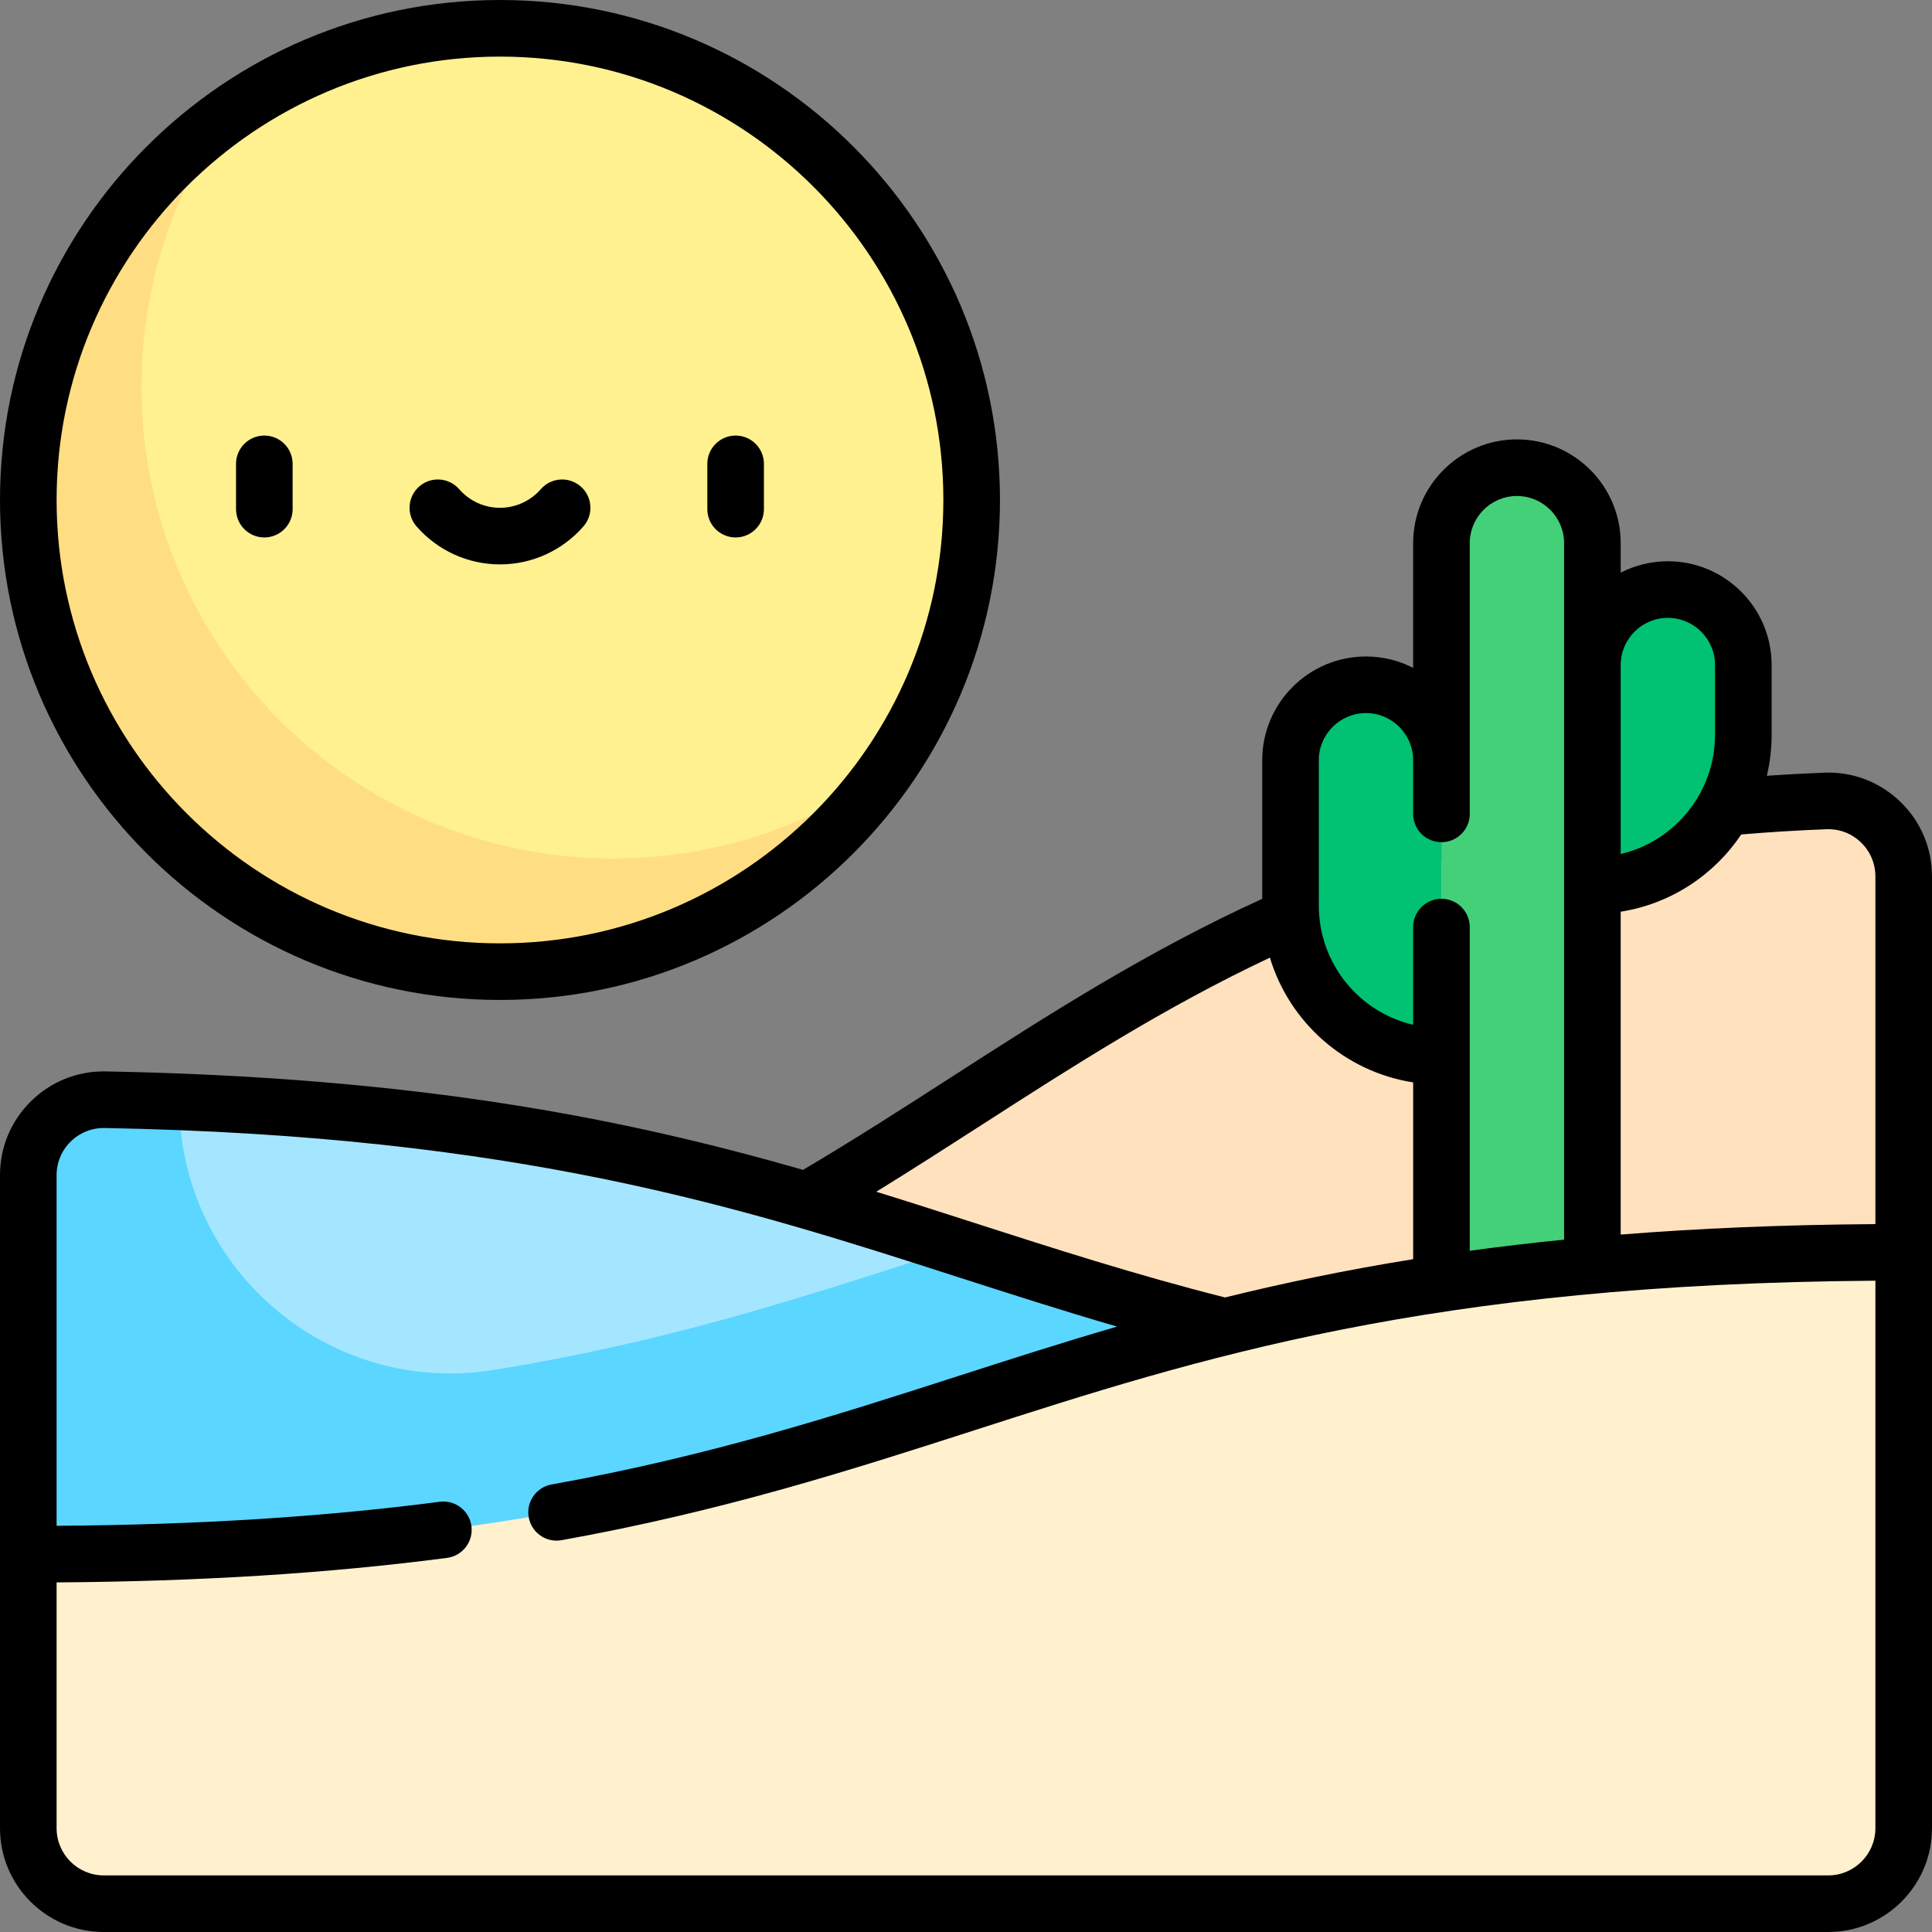 <svg id="Capa_1" enable-background="new 0 0 512 512" height="512" viewBox="0 0 512 512" width="512" xmlns="http://www.w3.org/2000/svg"><rect x="0" y="0" width="512" height="512" fill="#808080" stroke="none"/><g><g><circle cx="132.5" cy="132.5" fill="#fff18f" r="125"/></g><g><path d="m162.5 227.5c-69.036 0-125-55.964-125-125 0-26.858 8.473-51.736 22.889-72.111-31.998 22.638-52.889 59.934-52.889 102.111 0 69.036 55.964 125 125 125 42.177 0 79.473-20.891 102.111-52.889-20.375 14.416-45.253 22.889-72.111 22.889z" fill="#ffde83"/></g><g><g><path d="m70.051 142.428c-4.142 0-7.5-3.358-7.5-7.5v-12c0-4.142 3.358-7.5 7.5-7.5s7.5 3.358 7.5 7.5v12c0 4.142-3.358 7.5-7.5 7.5z"/></g><g><path d="m194.949 142.428c-4.142 0-7.5-3.358-7.5-7.5v-12c0-4.142 3.358-7.5 7.5-7.5s7.5 3.358 7.5 7.5v12c0 4.142-3.358 7.5-7.5 7.5z"/></g><g><path d="m132.5 149.572c-8.477 0-16.539-3.671-22.118-10.073-2.722-3.123-2.396-7.86.726-10.582s7.86-2.397 10.582.726c2.73 3.132 6.67 4.928 10.811 4.928s8.081-1.796 10.811-4.928c2.721-3.124 7.459-3.448 10.582-.726s3.448 7.459.726 10.582c-5.581 6.401-13.643 10.073-22.12 10.073z"/></g></g><g><path d="m67.5 368.39c184.427-22.633 208.887-148.263 416.249-156.129 11.329-.43 20.751 8.653 20.751 19.99v179.623h-437z" fill="#ffe1bd"/></g><g><path d="m422 343.944h-40v-200c0-11.046 8.954-20 20-20 11.046 0 20 8.954 20 20z" fill="#44cf79"/></g><g><path d="m362 181.473c11.046 0 20 8.954 20 20v78.471c-22.091 0-40-17.909-40-40v-38.471c0-11.045 8.954-20 20-20z" fill="#00c272"/></g><g><path d="m442 156.238c-11.046 0-20 8.954-20 20v58.471c22.091 0 40-17.909 40-40v-18.471c0-11.046-8.954-20-20-20z" fill="#00c272"/></g><g><path d="m402 365.724c-147.285-17.491-183.504-70.738-374.083-74.291-11.206-.209-20.417 8.789-20.417 19.997v100.445h394.5z" fill="#a4e6ff"/></g><g><path d="m402 365.723c-62.678-7.444-105.248-21.361-148.154-35.17-3.379 1.082-6.745 2.165-10.103 3.246-34.729 11.18-68.361 22.005-112.786 29.236-43.753 7.122-83.457-26.714-83.457-71.042-6.357-.246-12.888-.435-19.619-.56-11.205-.209-20.381 8.789-20.381 19.997v100.445h394.5z" fill="#5bd6ff"/></g><g><path d="m7.5 411.875c248.5 0 248.5-80 497-80v152.625c0 11.046-8.954 20-20 20h-457c-11.046 0-20-8.954-20-20z" fill="#fff1ce"/></g><g><path d="m132.5 265c73.061 0 132.5-59.439 132.5-132.5s-59.439-132.5-132.5-132.5-132.5 59.439-132.5 132.5 59.439 132.5 132.5 132.5zm0-250c64.79 0 117.5 52.71 117.5 117.5s-52.71 117.5-117.5 117.5-117.5-52.71-117.5-117.5 52.71-117.5 117.5-117.5z"/><path d="m512 232.252c0-7.544-2.994-14.582-8.431-19.817-5.433-5.23-12.573-7.955-20.104-7.668-5.124.195-10.21.473-15.228.815.82-3.497 1.263-7.135 1.263-10.873v-18.471c0-15.164-12.336-27.5-27.5-27.5-4.5 0-8.747 1.093-12.5 3.018v-7.811c0-15.164-12.336-27.5-27.5-27.5s-27.5 12.336-27.5 27.5v33.046c-3.753-1.924-8-3.018-12.5-3.018-15.164 0-27.5 12.336-27.5 27.5v36.73c-30.657 13.962-57.039 30.929-82.566 47.364-12.655 8.148-25.736 16.557-39.115 24.456-46.546-13.353-101.232-24.53-184.763-26.087-7.478-.147-14.503 2.66-19.825 7.884-5.308 5.208-8.231 12.173-8.231 19.61v173.07c0 15.164 12.336 27.5 27.5 27.5h457c15.164 0 27.5-12.336 27.5-27.5zm-27.967-12.496c3.425-.134 6.663 1.108 9.132 3.485 2.473 2.381 3.834 5.581 3.834 9.011v92.151c-24.796.165-47.135 1.146-67.5 2.771v-85.558c13.345-2.114 24.77-9.766 31.953-20.474 7.342-.625 14.923-1.095 22.581-1.386zm-42.033-56.018c6.893 0 12.5 5.607 12.5 12.5v18.471c0 15.294-10.604 28.23-25 31.624v-50.095c0-6.893 5.607-12.5 12.5-12.5zm-92.5 37.735c0-6.893 5.607-12.5 12.5-12.5s12.5 5.607 12.5 12.5v14.216c0 4.142 3.358 7.5 7.5 7.5s7.5-3.358 7.5-7.5v-71.745c0-6.893 5.607-12.5 12.5-12.5s12.5 5.607 12.5 12.5v184.576c-8.688.868-17.009 1.854-25 2.947v-85.777c0-4.142-3.358-7.5-7.5-7.5s-7.5 3.358-7.5 7.5v25.886c-14.419-3.377-25-16.266-25-31.632zm-89.446 96.706c23.889-15.38 48.537-31.237 76.483-44.394 5.186 17.156 19.784 30.2 37.964 33.062v46.848c-18.13 2.915-34.556 6.37-49.877 10.151-.056-.016-.109-.036-.165-.051-23.659-6.006-45.264-12.961-66.158-19.688-8.596-2.767-17.237-5.548-26.08-8.286 9.485-5.847 18.773-11.81 27.833-17.642zm236.946 186.321c0 6.893-5.607 12.5-12.5 12.5h-457c-6.893 0-12.5-5.607-12.5-12.5v-65.149c37.947-.247 71.864-2.377 103.469-6.493 4.107-.535 7.003-4.298 6.468-8.406-.535-4.107-4.295-7-8.406-6.468-30.961 4.032-64.245 6.121-101.531 6.367v-92.921c0-3.377 1.328-6.54 3.738-8.906 2.424-2.379 5.618-3.648 9.039-3.592 109.727 2.046 168.799 21.063 225.926 39.454 13.664 4.399 27.641 8.891 42.33 13.175-14.659 4.268-28.549 8.738-42.331 13.175-32.261 10.386-65.621 21.125-107.529 28.666-4.077.733-6.787 4.633-6.053 8.709.733 4.077 4.63 6.791 8.709 6.053 42.895-7.717 76.739-18.613 109.47-29.15 59.292-19.088 120.558-38.813 238.701-39.614z"/></g></g></svg>